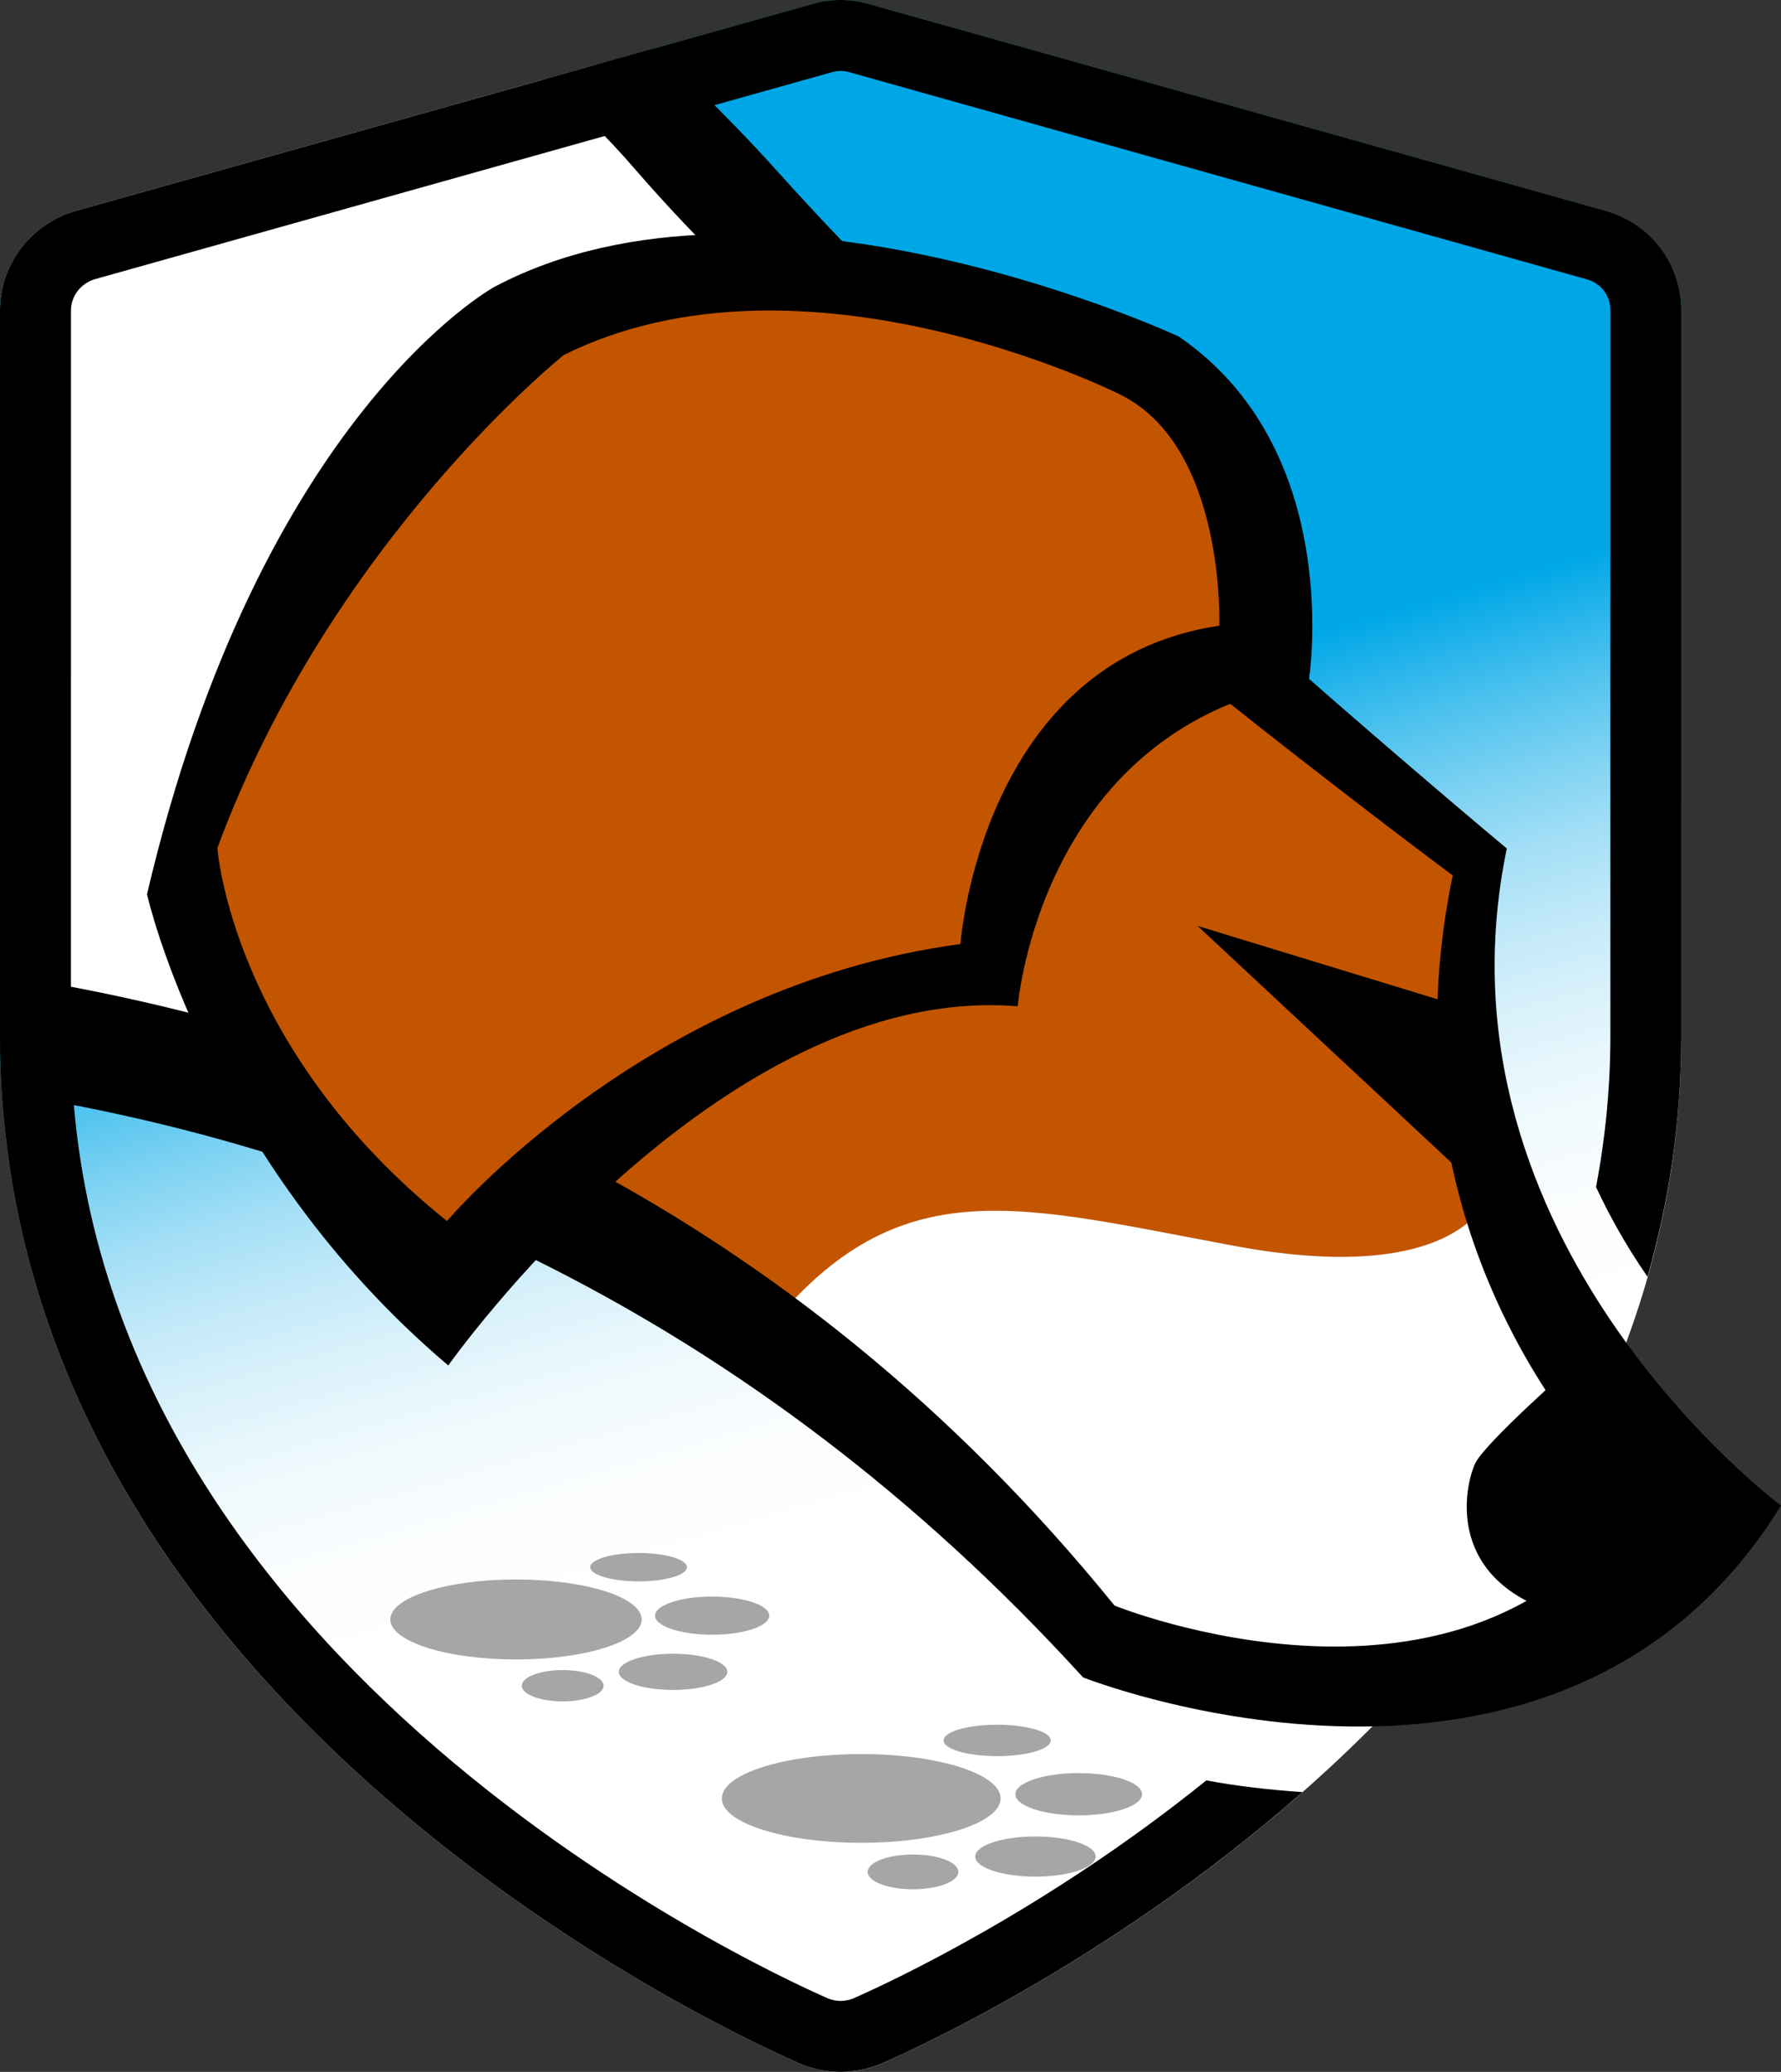 <?xml version="1.0" encoding="UTF-8"?>
<svg id="Calque_2" data-name="Calque 2" xmlns="http://www.w3.org/2000/svg" xmlns:xlink="http://www.w3.org/1999/xlink" viewBox="0 0 351.46 408.66">
  <rect x="0" y="0" width="351.46" height="408.66" fill="#333333" stroke="none"/>
  <defs>
    <style>
      .cls-1 {
        fill: url(#Dégradé_sans_nom_2);
      }

      .cls-2 {
        fill: #a6a6a6;
      }

      .cls-3 {
        fill: #fff;
      }

      .cls-4 {
        fill: #c35500;
      }
    </style>
    <linearGradient id="Dégradé_sans_nom_2" data-name="Dégradé sans nom 2" x1="207.64" y1="288.36" x2="168.14" y2="151.41" gradientUnits="userSpaceOnUse">
      <stop offset="0" stop-color="#fff"/>
      <stop offset=".14" stop-color="#fbfdfe"/>
      <stop offset=".27" stop-color="#f0fafd"/>
      <stop offset=".39" stop-color="#def3fb"/>
      <stop offset=".51" stop-color="#c5eaf9"/>
      <stop offset=".63" stop-color="#a4dff6"/>
      <stop offset=".74" stop-color="#7bd1f2"/>
      <stop offset=".85" stop-color="#4bc1ee"/>
      <stop offset=".96" stop-color="#15aee9"/>
      <stop offset="1" stop-color="#00a7e7"/>
    </linearGradient>
  </defs>
  <path class="cls-1" d="M166.02,408.66c-2.81,0-5.36-.51-7.92-1.53C151.71,404.32,0,338.93,0,204.33V61.3C0,52.1,6.13,44.19,14.81,41.63L160.4.77c3.58-1.02,7.41-1.02,10.98,0l145.58,40.87c8.94,2.55,14.81,10.47,14.81,19.67v143.03c0,134.6-151.71,199.99-158.1,202.8-2.55,1.02-5.11,1.53-7.92,1.53h.26Z"/>
  <g>
    <ellipse class="cls-2" cx="169.95" cy="354.72" rx="27.51" ry="8.75"/>
    <ellipse class="cls-2" cx="196.78" cy="343.28" rx="10.58" ry="3.1"/>
    <ellipse class="cls-2" cx="212.87" cy="353.89" rx="12.5" ry="4.17"/>
    <ellipse class="cls-2" cx="204.33" cy="366.18" rx="11.88" ry="3.96"/>
    <ellipse class="cls-2" cx="180.17" cy="369.21" rx="8.95" ry="3.43"/>
  </g>
  <g>
    <ellipse class="cls-2" cx="101.83" cy="319.42" rx="24.8" ry="7.89"/>
    <ellipse class="cls-2" cx="126.02" cy="309.11" rx="9.54" ry="2.8"/>
    <ellipse class="cls-2" cx="140.53" cy="318.67" rx="11.27" ry="3.76"/>
    <ellipse class="cls-2" cx="132.82" cy="329.75" rx="10.71" ry="3.57"/>
    <ellipse class="cls-2" cx="111.04" cy="332.49" rx="8.07" ry="3.09"/>
  </g>
  <g>
    <path class="cls-3" d="M286.99,230.9c-5.46-24.98-1.31-63.52-1.31-63.52,0,0-139.36-123.83-149.46-134.78-3.43-3.72-9.78-11.06-18.74-19.78L14.87,41.63C6.18,44.19.05,52.1.05,61.3v136.14c1.2.25,2.4.5,3.59.77,93.66,21.33,128.53,47,148.95,60.58,20.42,13.58,61.25,64.84,61.25,64.84,0,0,37.28,5.7,63.95,5.96,26.67.26,62.28-29.79,62.28-29.79,0,0-47.63-43.92-53.09-68.9Z"/>
    <path class="cls-4" d="M293.09,237.03s-6.55,16.63-49.2,8.76c-42.64-7.86-66.2-15.62-91.94,15.91,0,0-56.98-47.01-76.57-51.62l131.24-113.46,85.76,72.84s-17.17,38.65.71,67.57Z"/>
    <path d="M310.69,269.07s-17.82,15.63-19.63,19.67c-2.14,4.8-5.87,23.18,17.25,29.78l27.44-15.98-25.06-33.48Z"/>
    <polygon points="236.34 182.63 287.52 230.34 285.62 197.69 236.34 182.63"/>
    <path d="M297.36,167.36S202.23,88.22,154.19,34.65c-8.4-9.37-16.74-17.65-25.05-25.1l-21.65,6.08c6.27,5.4,12.26,11.29,17.9,17.82,47,54.47,161.29,139.22,161.29,139.22-16.11,77.47,35.98,123.09,35.98,123.09-33.13,49.19-102.72,20.92-102.72,20.92C155.51,237.23,74.69,203.65.05,192.24v12.09c0,3.78.14,7.5.37,11.17,70.51,10.93,147.04,42.62,213.31,115.35,0,0,93.86,37.1,137.73-33.89,0,0-70.22-52.14-54.11-129.61Z"/>
    <path d="M232.57,66.36s-81.64-38.02-134.98-9.79c0,0-46.36,25.16-68.58,119.81,0,0,11.77,52.59,59.45,92.94,0,0,53.42-75.66,112.38-70.84,0,0,4.43-55.32,57.4-63.94,0,0,7.5-45.54-25.66-68.18Z"/>
    <path class="cls-4" d="M189.53,186.2c-62.31,8.33-101.32,54.64-101.32,54.64-42.6-34.14-45.31-73.59-45.31-73.59,22.4-60.53,68.37-97.24,68.37-97.24,47.32-23.49,109.51,7.68,109.51,7.68,21.16,10.1,19.83,45.72,19.83,45.72-47.07,7-51.08,62.78-51.08,62.78Z"/>
  </g>
  <g>
    <path d="M166.02,408.66s-.09,0-.13,0c-.04,0-.08,0-.13,0h.26Z"/>
    <path d="M316.97,41.63L171.38.77c-1.79-.51-3.64-.77-5.49-.77s-3.7.26-5.49.77L14.81,41.63C6.13,44.19,0,52.1,0,61.3v143.03c0,134.6,151.71,199.99,158.1,202.8,2.52,1.01,5.03,1.52,7.79,1.53,2.76-.02,5.27-.53,7.79-1.53,3.25-1.43,44.02-19.03,83.35-53.66-6.37-.43-12.82-1.15-18.97-2.31-31.7,25.56-62.37,39.8-69.75,43.04-.83.32-1.55.45-2.42.46-.87-.01-1.59-.15-2.42-.46-15.6-6.85-149.47-69.19-149.47-189.87V61.3c0-2.88,1.89-5.37,4.71-6.23L164.24,14.22c.53-.15,1.08-.23,1.65-.23s1.12.08,1.71.25l145.52,40.85c2.88.82,4.67,3.2,4.67,6.21v143.03c0,10.06-.97,20.01-2.83,29.8,2.44,5.23,5.77,11.38,10.16,17.7,4.21-14.75,6.65-30.56,6.65-47.5V61.3c0-9.19-5.87-17.11-14.81-19.67Z"/>
  </g>
</svg>